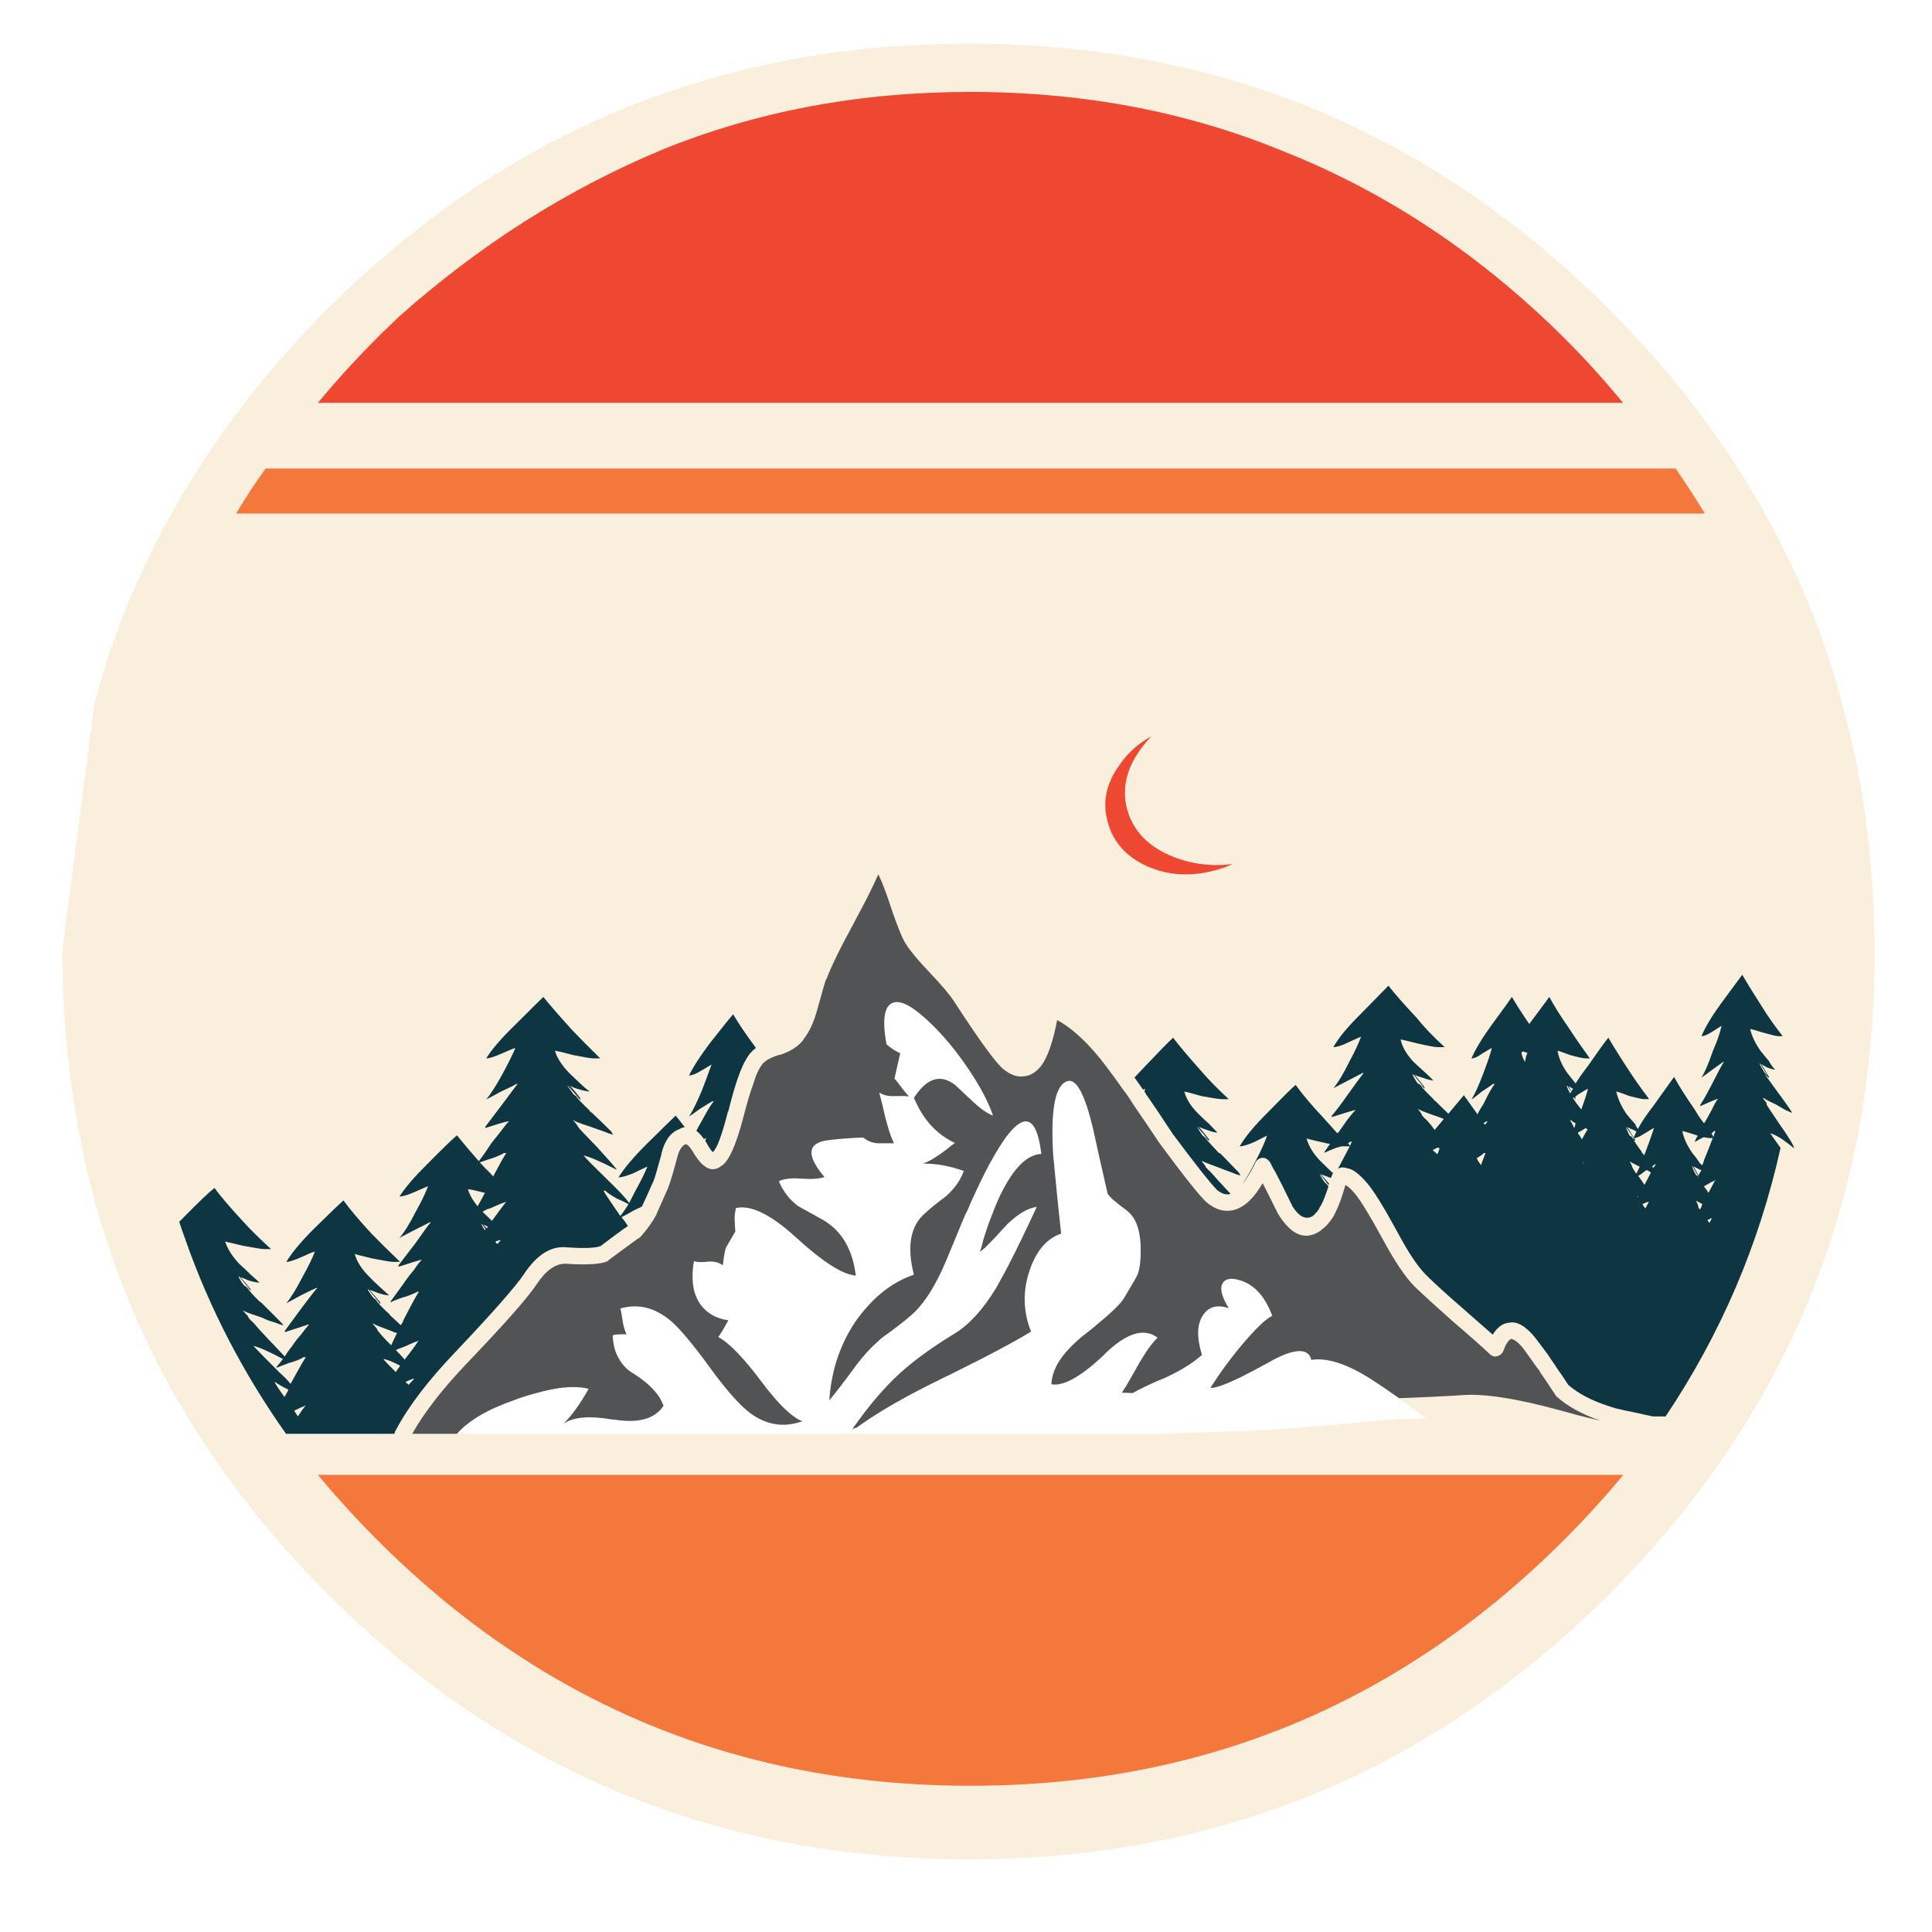 <?xml version="1.0" encoding="utf-8"?>
<!-- Generator: Adobe Illustrator 16.0.0, SVG Export Plug-In . SVG Version: 6.00 Build 0)  -->
<!DOCTYPE svg PUBLIC "-//W3C//DTD SVG 1.1//EN" "http://www.w3.org/Graphics/SVG/1.1/DTD/svg11.dtd">
<svg version="1.1" id="Layer_1" xmlns="http://www.w3.org/2000/svg" xmlns:xlink="http://www.w3.org/1999/xlink" x="0px" y="0px"
	 width="300px" height="300px" viewBox="0 0 300 300" enable-background="new 0 0 300 300" xml:space="preserve">
<g>
	<path fill-rule="evenodd" clip-rule="evenodd" fill="#F9EFDC" d="M285.65,107.663c0.283,0.977,0.535,1.968,0.756,2.976
		c1.133,4.251,2.063,8.597,2.787,13.038c0.912,5.732,1.496,11.637,1.748,17.714c0.094,2.174,0.141,4.394,0.141,6.661
		c0,38.861-13.73,72.021-41.189,99.482c-27.494,27.461-60.654,41.189-99.482,41.189c-38.861,0-72.038-13.729-99.53-41.189
		c-20.973-20.975-33.916-45.301-38.829-72.982c-1.543-8.502-2.331-17.336-2.362-26.5c0-0.221,0-0.425,0-0.614l4.96-38.073
		c1.039-4.031,2.283-7.983,3.731-11.857c6.834-18.17,17.667-34.688,32.499-49.552c3.339-3.338,6.771-6.472,10.298-9.4
		c10.581-8.88,21.965-15.903,34.152-21.067c5.983-2.52,12.171-4.598,18.564-6.236c8.534-2.236,17.415-3.622,26.642-4.157
		c3.243-0.22,6.519-0.331,9.824-0.331c14.457,0,28.123,1.905,41.003,5.715c4.785,1.386,9.463,3.055,14.029,5.008
		c3.211,1.385,6.377,2.897,9.494,4.535c0.221,0.063,0.426,0.157,0.613,0.283c12.252,6.519,23.684,15.069,34.295,25.65v0.047
		c7.338,7.306,13.699,15.037,19.084,23.193c5.479,8.345,9.967,17.116,13.463,26.311c0.914,2.519,1.764,5.07,2.551,7.653
		C285.146,105.978,285.398,106.813,285.65,107.663z M138.79,155.656c-1.48,0.41-1.858,2.582-1.134,6.518
		c0.693,0.6,1.401,1.057,2.125,1.371l-0.897,3.968c0.252,0.221,0.645,0.708,1.181,1.464c0.566,0.725,0.929,1.15,1.086,1.276
		c-0.378-0.063-1.165-0.079-2.362-0.048c-0.914,0.032-1.669-0.157-2.267-0.566c0.22,0.787,0.551,2.141,0.992,4.063
		c0.189,0.692,0.362,1.307,0.52,1.842c0.22,0.693,0.441,1.26,0.661,1.701c0.032,0.094,0.063,0.188,0.095,0.283
		c-0.284,0-0.551,0-0.803,0c-0.629,0-1.118,0-1.464,0c-0.063,0-0.126,0-0.189,0c-0.819-0.032-1.59-0.331-2.315-0.897
		c-2.424,0.095-4.361,0.252-5.81,0.472c-0.157,0.032-0.299,0.063-0.425,0.095c-2.456,0.63-2.378,2.488,0.236,5.575
		c-0.819,0.283-2.063,0.361-3.732,0.235c-1.543-0.095-2.661,0.048-3.354,0.425c0.692,1.605,1.7,2.897,3.023,3.873
		c0.22,0.127,1.417,0.787,3.59,1.984c3.054,1.668,4.834,4.598,5.337,8.785c-2.047-0.156-5.149-2.141-9.306-5.951
		c-3.905-3.559-7.007-5.07-9.306-4.535c-0.188,0.883-0.251,1.529-0.188,1.938c0,0.314,0.031,0.881,0.094,1.699
		c-0.126,0.221-0.583,1.01-1.37,2.363c-0.189,0.252-0.378,1.213-0.567,2.881c-0.599-0.439-1.354-0.629-2.268-0.566
		c-1.07,0.127-1.811,0.096-2.22-0.094c-0.503,2.928-0.142,5.211,1.086,6.85c0.976,1.289,2.394,2.078,4.251,2.361
		c-0.63,1.166-1.149,2.031-1.559,2.598c1.7,0.914,3.952,3.244,6.755,6.99c2.015,2.678,3.716,4.488,5.102,5.434
		c0.441,0.314,0.851,0.535,1.228,0.66c-0.189,0.064-0.362,0.111-0.52,0.143c-2.677,0.818-5.212,0.346-7.605-1.418
		c-1.606-1.195-3.685-3.541-6.236-7.037c-2.676-3.686-4.724-6.125-6.141-7.322c-2.457-2.047-5.055-2.676-7.794-1.889
		c0.094,0.283,0.22,0.959,0.377,2.031c0.095,0.629,0.284,1.291,0.567,1.982c-0.944-0.031-1.653,0.016-2.125,0.143v0.094
		c0.031,0.852,0.173,1.654,0.425,2.41c0.252,0.66,0.583,1.275,0.992,1.842c0.189,0.252,0.394,0.488,0.614,0.709
		c0.346,0.346,0.771,0.66,1.275,0.943c2.457,1.576,3.984,3.229,4.582,4.961c-1.354,2.047-3.92,2.756-7.7,2.125
		c-0.094,0-0.189,0-0.284,0c-3.4-0.598-5.873-0.408-7.416,0.566c-0.111,0.057-0.198,0.111-0.26,0.166
		c0.059-0.055,0.13-0.109,0.212-0.166c1.229-1.195,2.503-2.975,3.827-5.336c-1.26-0.314-2.818-0.348-4.677-0.096
		c-1.008,0.158-2.094,0.395-3.26,0.709c-0.125,0.031-0.236,0.063-0.33,0.094c-1.008,0.252-2.094,0.6-3.26,1.039
		c-4.157,1.449-7.132,3.197-8.928,5.244h108.788c0.127,0,0.252,0,0.377,0c1.766-0.063,3.67-0.125,5.717-0.189
		c6.645-0.188,11.951-0.439,15.918-0.756c0.662-0.063,1.275-0.125,1.844-0.188c0.725-0.031,1.59-0.096,2.598-0.189
		c0.504-0.031,1.055-0.078,1.654-0.143c1.352-0.125,2.896-0.283,4.627-0.473c3.496-0.314,6.504-0.457,9.023-0.424
		c-1.605-1.197-3.023-2.252-4.25-3.166c-1.828-1.291-3.34-2.314-4.537-3.07c-3.652-2.299-6.691-3.26-9.115-2.881
		c-0.033-0.127-0.064-0.252-0.096-0.379c-0.598-1.322-2.281-1.322-5.053,0c-0.473,0.221-0.977,0.488-1.512,0.805
		c-1.607,0.881-3.008,1.621-4.205,2.219c-2.457,1.197-4.047,1.764-4.77,1.701c0.156-0.283,0.33-0.551,0.518-0.803
		c0.756-1.197,1.686-2.504,2.789-3.922c0.408-0.535,0.85-1.086,1.32-1.652c2.236-2.676,3.889-4.283,4.961-4.818
		c-1.26-3.402-3.229-5.307-5.904-5.715c-1.008-0.127-1.654,0.188-1.938,0.943c-0.252,0.818,0.111,2.016,1.088,3.59
		c-1.766-0.598-3.088-0.25-3.969,1.039c-0.977,1.387-1.039,3.465-0.189,6.236c-0.156,0.125-0.314,0.252-0.473,0.377
		c-1.195,1.01-2.85,2.016-4.959,3.023c-0.379,0.189-0.789,0.363-1.229,0.52c-1.605,0.693-2.977,1.355-4.109,1.984
		c-0.031,0.031-0.063,0.047-0.096,0.047c-0.031,0-0.047-0.016-0.047-0.047c-0.504-0.031-1.008-0.047-1.512-0.047
		c0.189-0.346,0.426-0.725,0.709-1.133c0.221-0.41,0.473-0.852,0.756-1.324c0.189-0.314,0.377-0.645,0.566-0.99
		c0.41-0.756,0.803-1.434,1.182-2.033c0.85-1.385,1.621-2.408,2.314-3.07c-2.078-1.574-4.787-0.756-8.125,2.457
		c-0.188,0.221-0.393,0.426-0.613,0.613c-3.402,3.119-5.984,4.504-7.748,4.158c0.063-1.387,0.598-2.771,1.607-4.158
		c0.787-1.07,1.842-2.156,3.164-3.26c0.631-0.471,1.213-0.928,1.748-1.369c2.709-2.236,4.283-3.746,4.725-4.535
		c1.322-2.172,2.045-3.432,2.172-3.779c0.377-1.037,0.52-2.613,0.426-4.723c-0.127-2.393-0.805-4.078-2.031-5.055
		c-0.031-0.063-0.08-0.109-0.143-0.143c-0.66-0.471-1.213-0.896-1.654-1.273c-0.188-0.158-0.361-0.3-0.52-0.426
		c-0.377-0.377-0.629-0.662-0.754-0.85c-0.914-3.969-1.67-7.338-2.268-10.109c-1.229-5.164-2.504-7.637-3.826-7.417
		c-1.953,0.378-2.756,3.983-2.41,10.817c0,0.316,0.094,1.371,0.283,3.166c0.189,2.141,0.52,5.385,0.992,9.73
		c-2.236,0.756-3.873,2.676-4.912,5.762c-1.07,3.182-0.992,6.33,0.236,9.449c-1.449,0.912-3.873,2.252-7.275,4.014
		c-1.543,0.789-3.291,1.67-5.243,2.646c-0.567,0.252-1.15,0.535-1.748,0.85c-4.976,2.426-9.006,4.725-12.093,6.896
		c-0.251,0.158-0.472,0.314-0.661,0.473c-0.409,0.283-0.787,0.568-1.134,0.852c0.158-0.221,0.299-0.426,0.425-0.615
		c0.158-0.252,0.331-0.488,0.52-0.709c2.236-3.148,4.503-5.777,6.802-7.889c2.173-1.984,4.959-4.014,8.361-6.094
		c2.363-1.385,4.599-3.826,6.708-7.32c0.094-0.189,0.205-0.395,0.33-0.615c0.063-0.125,0.143-0.268,0.236-0.424
		c0.127-0.221,0.268-0.473,0.426-0.758c0.252-0.473,0.535-1.006,0.85-1.605c1.197-2.299,2.662-5.322,4.393-9.068
		c-1.385,0.188-2.912,1.086-4.582,2.691c-0.219,0.252-0.455,0.504-0.707,0.756c-0.662,0.756-1.262,1.402-1.797,1.938
		c-0.377,0.377-0.707,0.709-0.99,0.992c-0.283,0.219-0.535,0.424-0.756,0.613c0.094-0.283,0.189-0.566,0.283-0.85
		c0.125-0.598,0.283-1.182,0.473-1.748c0.283-0.883,0.566-1.701,0.85-2.457c0.127-0.346,0.252-0.66,0.377-0.945
		c0.504-1.385,1.072-2.66,1.701-3.825c1.859-3.496,3.811-5.29,5.857-5.386c-0.883-7.242-3.574-6.707-8.078,1.606
		c-0.723,1.354-1.51,2.961-2.361,4.819c-0.346,0.724-0.693,1.511-1.039,2.361c-0.063,0.125-0.143,0.268-0.236,0.424
		c-0.378,0.852-0.756,1.748-1.134,2.693c-1.606,3.938-2.551,6.156-2.834,6.66c-1.165,2.426-2.393,4.314-3.684,5.67
		c-0.756,0.818-2.299,2.078-4.629,3.777c-0.252,0.158-0.488,0.33-0.708,0.52c-0.252,0.189-0.504,0.41-0.756,0.662
		c-1.102,0.977-2.157,2.125-3.165,3.449c-1.669,2.297-3.102,4.172-4.299,5.619c0.315-4.785,1.779-9.021,4.393-12.705
		c0.756-1.008,1.543-1.922,2.362-2.74c0.032-0.063,0.079-0.109,0.142-0.143c1.858-1.826,3.937-3.133,6.236-3.92
		c-1.134-4.439-0.535-7.637,1.795-9.59c0.661-0.629,1.732-1.495,3.212-2.598c0.881-0.787,1.606-1.669,2.173-2.645
		c0.031-0.063,0.063-0.143,0.094-0.236l0.048-0.047c0.063-0.127,0.11-0.221,0.142-0.283c0.095-0.252,0.189-0.488,0.283-0.709
		c-2.204-0.788-4.314-1.166-6.33-1.135c0.724-0.251,1.559-0.708,2.503-1.369c0.378-0.252,0.851-0.598,1.417-1.039
		c0.284-0.252,0.63-0.521,1.039-0.804c-0.346-0.157-0.677-0.33-0.991-0.52c-2.205-1.29-3.905-3.243-5.102-5.857
		c-0.095-0.188-0.189-0.394-0.284-0.613c1.984-3.087,4.109-3.764,6.376-2.032c0.095,0.095,1.087,1.023,2.976,2.787
		c1.104,1.008,2.078,1.67,2.93,1.984c-0.662-1.984-1.857-4.283-3.591-6.896c-2.046-3.086-4.188-5.669-6.424-7.748
		C141.781,156.318,139.986,155.342,138.79,155.656z"/>
	<path fill-rule="evenodd" clip-rule="evenodd" fill="#0D3642" d="M270.535,151.357c0.785,1.354,1.857,3.086,3.211,5.197
		c0.756,1.228,1.781,2.676,3.07,4.345h-0.707c-0.252,0-1.041-0.188-2.363-0.566c-1.133-0.347-1.795-0.536-1.984-0.567
		c0.254,1.103,0.789,2.236,1.607,3.402c0.346,0.44,0.787,0.976,1.322,1.604c0.189,0.409,0.504,0.851,0.945,1.323
		c-0.314-0.031-0.725-0.143-1.229-0.33c-0.348-0.189-0.646-0.363-0.898-0.521c0.725,1.197,1.117,1.858,1.182,1.984v0.095h-0.096
		c-0.063-0.063-0.25-0.236-0.566-0.52c0.441,0.598,0.977,1.338,1.607,2.219c0.063,0.096,0.141,0.205,0.236,0.332
		c0.818,1.102,1.432,1.952,1.842,2.551c0.094,0.156,0.188,0.299,0.283,0.424c0.158,0.221,0.252,0.379,0.283,0.473
		c-0.189-0.063-0.41-0.156-0.662-0.283c-0.156-0.063-0.299-0.125-0.424-0.189c-0.379-0.219-0.867-0.504-1.465-0.85
		c-1.166-0.535-1.748-0.85-1.748-0.944h-0.236c0.379,0.472,0.566,0.724,0.566,0.755v0.189c0.127,0.252,0.301,0.535,0.52,0.85
		c0.473,0.693,1.025,1.513,1.654,2.457c0.189,0.283,0.377,0.551,0.566,0.803c0.881,1.323,1.385,2.173,1.512,2.551v0.143
		c-0.662-0.536-1.26-0.992-1.795-1.37c-0.787-0.504-1.416-0.819-1.889-0.944c0.25,0.377,0.787,1.133,1.605,2.267
		c-3.338,15.022-9.291,28.925-17.855,41.71h-1.938c-0.787-0.156-1.512-0.314-2.172-0.471c-2.141-0.441-3.371-0.709-3.686-0.803
		c-0.377-0.127-0.723-0.236-1.039-0.332c-2.645-0.85-4.738-1.953-6.281-3.307c-0.283-0.441-0.551-0.85-0.805-1.229
		c-0.566-0.787-1.07-1.525-1.512-2.219l-0.047-0.049c-0.314-0.473-0.598-0.896-0.85-1.275c-0.725-0.975-1.34-1.795-1.844-2.455
		c-1.51-1.889-2.896-2.693-4.156-2.41c-0.943,0.064-1.779,0.678-2.504,1.842c-1.133-0.975-2.66-2.314-4.58-4.014
		c-2.52-2.174-4.457-3.936-5.811-5.291c-1.291-1.291-2.787-3.543-4.488-6.756c-2.078-3.811-3.621-6.297-4.629-7.463
		c-1.229-1.447-2.268-2.221-3.119-2.314c-0.566-0.189-1.037-0.158-1.416,0.094c0.818-1.573,1.434-2.738,1.842-3.495h-0.945
		c-0.031,0-0.141,0-0.33,0c-0.188,0.063-0.408,0.126-0.66,0.188h-0.094c-1.008,0.41-1.639,0.678-1.891,0.805v-0.143
		c0.252-0.379,0.535-0.787,0.85-1.229c-0.314-0.031-0.629-0.094-0.945-0.188c-1.574-0.347-2.471-0.566-2.691-0.661
		c0.314,1.196,1.039,2.377,2.172,3.543c0.41,0.409,0.945,0.928,1.607,1.559c0.127,0.094,0.236,0.189,0.33,0.283
		c-0.127,0.221-0.236,0.473-0.33,0.756c-0.096-0.031-0.189-0.063-0.283-0.094c-0.473-0.189-0.898-0.348-1.275-0.473
		c0.566,0.661,0.99,1.149,1.275,1.464c-0.031,0.063-0.063,0.126-0.096,0.188c-0.283-0.346-0.74-0.928-1.369-1.748
		c0.094,0.316,0.361,0.772,0.803,1.371c0.094,0.063,0.189,0.142,0.283,0.235c0.063,0.126,0.156,0.236,0.283,0.331
		c-0.377,1.229-0.771,2.236-1.18,3.023c-0.127,0.125-0.205,0.268-0.236,0.424c-0.346,0.537-0.709,0.945-1.086,1.229
		c-1.041,0.568-2.064,0.064-3.07-1.512l-0.049-0.047v-0.047c-1.102-2.299-2-4.094-2.691-5.385l0.047,0.141
		c-0.063-0.156-0.143-0.299-0.236-0.424c-0.252-0.473-0.457-0.866-0.613-1.182c-0.189-0.251-0.426-0.44-0.709-0.566
		c-0.316-0.094-0.6-0.078-0.852,0.047c-0.314,0.127-0.535,0.331-0.66,0.614c-0.346,0.724-0.693,1.37-1.039,1.937
		c-0.346,0.567-0.693,1.056-1.041,1.465c0.631-0.85,1.324-2.047,2.08-3.59c0.85-1.607,1.449-2.93,1.795-3.969
		c-0.158,0.063-0.787,0.379-1.889,0.945c-1.072,0.472-1.859,0.708-2.363,0.708c0.818-1.417,2.221-3.118,4.205-5.101
		c2.299-2.362,3.793-3.842,4.486-4.441c0.977,1.387,2.426,3.102,4.346,5.149c0.629,0.692,1.338,1.479,2.127,2.362
		c0.031-0.063,0.094-0.111,0.189-0.143c0.502-0.725,0.943-1.354,1.32-1.889c0.662-0.851,1.104-1.371,1.324-1.559h-0.143
		c-0.504,0.125-1.684,0.488-3.543,1.086v-0.236c0.504-0.535,1.387-1.701,2.646-3.496c1.195-1.669,1.951-2.691,2.268-3.07v-0.047
		h-0.143c-0.221,0.126-0.975,0.52-2.268,1.181c-1.291,0.661-2.047,1.056-2.268,1.181c0.725-0.85,1.543-2.203,2.457-4.063
		c0.881-1.637,1.496-2.943,1.842-3.92c-0.156,0.031-0.834,0.33-2.031,0.896c-0.977,0.473-1.732,0.709-2.268,0.709
		c0.82-1.448,2.221-3.148,4.205-5.102c2.299-2.361,3.746-3.842,4.346-4.439c1.039,1.322,2.535,3.023,4.488,5.101
		c1.008,1.292,2.424,2.771,4.25,4.44h-1.133c-0.379,0-1.402-0.189-3.07-0.566c-1.607-0.41-2.488-0.614-2.646-0.614
		c0.252,1.134,0.914,2.283,1.984,3.448c0.441,0.41,1.023,0.945,1.748,1.606c0.441,0.378,0.896,0.818,1.369,1.322
		c-0.473-0.063-1.008-0.204-1.605-0.425c-0.566-0.157-1.008-0.314-1.322-0.473c1.008,1.197,1.527,1.857,1.559,1.984v0.141h-0.047
		v-0.047c-0.096-0.063-0.314-0.236-0.662-0.52c0.473,0.6,1.166,1.34,2.078,2.221c0.033,0.095,0.143,0.204,0.332,0.33
		c0.787,0.756,1.447,1.402,1.982,1.938c1.197-1.449,2.002-2.409,2.41-2.881c0.598,0.817,1.307,1.811,2.125,2.975
		c0.189-0.439,0.488-0.961,0.898-1.559c0.818-1.7,1.385-2.709,1.699-3.023c0-0.031,0-0.078,0-0.142h-0.189
		c-0.188,0.157-0.77,0.552-1.746,1.181c-0.82,0.693-1.355,1.103-1.607,1.229c0.537-0.85,1.15-2.205,1.844-4.063
		c0.629-1.637,1.07-2.943,1.322-3.92c-0.127,0.031-0.646,0.33-1.559,0.897c-0.629,0.472-1.166,0.708-1.607,0.708
		c0.631-1.447,1.654-3.149,3.07-5.102c1.732-2.361,2.805-3.842,3.213-4.44c0.631,1.103,1.527,2.504,2.693,4.204
		c1.637-2.204,2.676-3.605,3.117-4.204c0.693,1.323,1.764,3.023,3.213,5.103c0.818,1.259,1.842,2.738,3.07,4.439h-0.662
		c-0.346,0-1.148-0.173-2.408-0.52c-1.166-0.44-1.811-0.66-1.938-0.66c0.189,1.133,0.693,2.281,1.512,3.447
		c0.314,0.41,0.74,0.944,1.275,1.605v0.048c0.504-0.818,1.133-1.716,1.891-2.692c1.637-2.361,2.707-3.842,3.211-4.44
		c0.787,1.354,1.873,3.086,3.26,5.196c0.818,1.26,1.842,2.709,3.07,4.346h-0.803c-0.254,0-0.992-0.157-2.221-0.473
		c-1.166-0.44-1.857-0.676-2.078-0.709c0.252,1.135,0.771,2.283,1.559,3.449c0.348,0.441,0.803,0.976,1.369,1.605
		c0.096,0.252,0.236,0.504,0.426,0.756c0.598-1.102,1.4-2.299,2.41-3.59c1.668-2.33,2.738-3.826,3.211-4.487
		c0.756,1.386,1.842,3.102,3.26,5.149c0.346,0.629,0.818,1.322,1.416,2.077v-0.047c0.064-0.126,0.127-0.221,0.189-0.283
		c0.41-0.724,0.74-1.323,0.992-1.796c0.41-0.881,0.725-1.432,0.945-1.652h-0.189c-0.346,0.126-1.195,0.488-2.551,1.086v-0.189
		c0.377-0.534,1.023-1.684,1.938-3.447c0.85-1.701,1.416-2.756,1.699-3.165h0.047v-0.048h-0.141
		c-0.221,0.158-0.771,0.551-1.652,1.182c-0.914,0.693-1.48,1.103-1.701,1.229c0.535-0.851,1.117-2.205,1.748-4.063
		c0.725-1.67,1.18-2.992,1.369-3.969c-0.094,0.064-0.566,0.363-1.416,0.898c-0.727,0.472-1.293,0.708-1.701,0.708
		c0.598-1.417,1.605-3.102,3.023-5.054C268.959,153.483,270.063,151.987,270.535,151.357z M273.227,165.15
		c0.096,0.283,0.348,0.74,0.756,1.371c0.221,0.252,0.395,0.425,0.52,0.52c-0.189-0.252-0.582-0.883-1.18-1.891H273.227z
		 M263.355,176.252c-1.26-0.41-1.969-0.615-2.127-0.615c0.221,1.104,0.74,2.236,1.559,3.402c0.379,0.441,0.787,0.992,1.229,1.652
		c0.125,0.063,0.221,0.158,0.283,0.284c0.158-0.315,0.268-0.614,0.33-0.897c0.568-1.387,1.01-2.504,1.324-3.354h-0.473
		c-0.127,0-0.441-0.048-0.945-0.143c-0.693,0.347-1.133,0.599-1.322,0.756v-0.142c0.094-0.314,0.236-0.598,0.426-0.851
		C263.48,176.314,263.387,176.283,263.355,176.252z M265.764,176.016c0.094,0.126,0.189,0.299,0.283,0.52
		c0.127-0.377,0.236-0.678,0.33-0.898h-0.234C266.016,175.764,265.889,175.891,265.764,176.016z M253.67,175.449
		c-0.408-0.127-0.74-0.285-0.99-0.473c0.473,0.787,0.803,1.338,0.99,1.653c0.158-0.284,0.301-0.599,0.426-0.944
		C254.002,175.654,253.859,175.574,253.67,175.449z M253.457,176.652c0.059,0.079,0.129,0.148,0.213,0.214c0-0.063,0-0.11,0-0.142
		c-0.188-0.283-0.582-0.867-1.18-1.748c0.031,0.252,0.221,0.709,0.566,1.369c0.158,0.063,0.268,0.127,0.33,0.189
		C253.408,176.574,253.432,176.614,253.457,176.652z M253.906,177.102h-0.141c-0.055-0.055-0.158-0.204-0.309-0.449
		c0.342,0.607,0.822,1.324,1.441,2.15c0,0.125,0.08,0.236,0.236,0.33c0.031,0.064,0.08,0.158,0.143,0.283
		c0.063-0.125,0.109-0.219,0.141-0.283c0.631-1.669,1.104-2.991,1.418-3.969c-0.189,0.064-0.709,0.363-1.559,0.898
		c-0.662,0.441-1.182,0.662-1.559,0.662c0.125,0.126,0.188,0.22,0.188,0.283V177.102z M257.119,180.786h-0.094
		c-0.127,0.063-0.283,0.173-0.473,0.331c0.031,0.063,0.094,0.142,0.189,0.236c0.188-0.252,0.299-0.41,0.33-0.473h0.047V180.786z
		 M253.057,180.314c0.252,0.503,0.379,0.771,0.379,0.803v0.094c0.156,0.283,0.33,0.566,0.518,0.852
		c0.064,0.063,0.111,0.125,0.143,0.188c0.158-0.314,0.33-0.676,0.52-1.086C253.639,180.691,253.119,180.408,253.057,180.314z
		 M255.277,181.967c-0.348,0.283-0.646,0.488-0.898,0.615c0.346,0.473,0.678,0.944,0.992,1.416v-0.047
		c0.41-0.756,0.74-1.385,0.992-1.889c-0.189-0.127-0.408-0.252-0.662-0.379C255.576,181.777,255.434,181.873,255.277,181.967z
		 M254.285,185.936c0.031-0.063,0.063-0.109,0.094-0.143c-0.063-0.031-0.109-0.047-0.141-0.047
		C254.27,185.777,254.285,185.842,254.285,185.936z M255.844,186.645c-0.156,0.031-0.426,0.142-0.803,0.33
		c0.094,0.221,0.25,0.441,0.473,0.66c0.188-0.439,0.361-0.755,0.52-0.943C256,186.66,255.938,186.645,255.844,186.645z
		 M263.732,182.771v-0.049c-0.221-0.377-0.551-0.961-0.992-1.747c0.031,0.347,0.236,0.835,0.615,1.464
		C263.543,182.535,263.67,182.645,263.732,182.771z M263.732,182.865c-0.061-0.061-0.125-0.108-0.189-0.143
		c0.064,0.035,0.111,0.098,0.143,0.189L263.732,182.865z M263.873,181.59c-0.346-0.189-0.645-0.348-0.896-0.473
		c0.346,0.629,0.598,1.102,0.756,1.418c0.125-0.252,0.283-0.537,0.473-0.852C264.016,181.652,263.906,181.621,263.873,181.59z
		 M264.629,184.188v0.094c0.127,0.189,0.283,0.395,0.473,0.615c0,0.094,0.064,0.188,0.189,0.283v0.047
		c0.441-0.818,0.803-1.512,1.086-2.078l-0.234,0.236C265.984,183.416,265.48,183.684,264.629,184.188z M263.922,187.824
		c0.188-0.221,0.283-0.393,0.283-0.52c0.031-0.094,0.078-0.204,0.141-0.33c-0.66-0.347-0.99-0.535-0.99-0.566
		c0.219,0.504,0.33,0.771,0.33,0.803v0.094C263.717,187.463,263.795,187.635,263.922,187.824z M265.434,189.904
		c0.219-0.379,0.346-0.631,0.377-0.756h-0.047c-0.221,0.094-0.441,0.205-0.662,0.33
		C265.229,189.572,265.338,189.715,265.434,189.904z M117.296,162.6l0.047,0.096v0.047c-0.315,0.252-0.583,0.504-0.803,0.756
		c-0.409,0.472-0.834,1.181-1.275,2.125v0.047c-0.221,0.441-0.425,0.961-0.615,1.56v-0.047c-0.503,1.417-1.023,3.212-1.559,5.384
		h-0.047c-0.945,3.717-1.732,5.826-2.362,6.33c-0.125-0.063-0.425-0.488-0.897-1.275l0.047,0.048
		c-0.126-0.221-0.236-0.409-0.331-0.567c0.063-0.157,0.126-0.283,0.188-0.377h-0.094c-0.063,0.063-0.158,0.109-0.284,0.142
		c-0.378-0.536-0.771-0.96-1.181-1.276c0.221-0.441,0.488-0.929,0.803-1.464c0.913-1.7,1.527-2.708,1.842-3.023v-0.095h-0.189
		c-0.189,0.126-0.803,0.504-1.843,1.135c-1.007,0.725-1.59,1.133-1.747,1.228c0.535-0.819,1.196-2.157,1.983-4.015
		c0.63-1.639,1.134-2.992,1.512-4.063c-0.188,0.125-0.771,0.473-1.748,1.039c-0.724,0.441-1.307,0.661-1.747,0.661
		c0.692-1.417,1.795-3.117,3.307-5.103c1.826-2.33,3.007-3.794,3.542-4.393C114.604,158.82,115.753,160.521,117.296,162.6z
		 M236.24,163.451c0.063,0.44,0.252,0.928,0.566,1.463c0.063-0.566,0.189-1.038,0.379-1.416c-0.252-0.095-0.488-0.174-0.709-0.236
		C236.383,163.324,236.303,163.388,236.24,163.451z M79.884,159.246c2.362-2.361,3.858-3.842,4.488-4.44
		c1.071,1.323,2.551,3.023,4.44,5.103c1.197,1.259,2.661,2.738,4.393,4.439h-1.04c-0.377,0-1.433-0.173-3.165-0.52
		c-1.638-0.44-2.583-0.66-2.834-0.66c0.346,1.133,1.086,2.281,2.22,3.447c0.409,0.41,0.976,0.944,1.7,1.605
		c0.41,0.41,0.898,0.836,1.465,1.275c-0.441-0.031-1.023-0.156-1.748-0.377c-0.536-0.158-0.96-0.332-1.275-0.52
		c1.04,1.197,1.575,1.873,1.606,2.031v0.142h-0.048v-0.048c-0.094-0.063-0.33-0.235-0.708-0.52c0.504,0.599,1.229,1.338,2.173,2.221
		c0.031,0.158,0.142,0.268,0.331,0.33c1.417,1.354,2.425,2.33,3.023,2.93c0.126,0.252,0.236,0.424,0.331,0.52
		c-0.409-0.096-0.914-0.268-1.512-0.52c-0.599-0.221-1.307-0.473-2.126-0.757c-1.669-0.535-2.503-0.866-2.503-0.991h-0.094
		c0.441,0.535,0.661,0.818,0.661,0.85v0.047c0.189,0.283,0.425,0.566,0.708,0.852c0.693,0.724,1.496,1.559,2.409,2.502
		c1.669,1.828,2.661,2.961,2.976,3.402v0.047c-2.519-1.291-4.235-2.031-5.148-2.221c0.441,0.536,1.764,1.874,3.968,4.016
		c1.48,1.417,2.52,2.535,3.118,3.354c0.283-0.504,0.567-1.056,0.851-1.653c0.913-1.638,1.574-2.961,1.984-3.969
		c-0.221,0.063-0.929,0.395-2.125,0.992c-1.071,0.441-1.858,0.662-2.362,0.662c0.882-1.418,2.299-3.103,4.251-5.056
		c2.394-2.362,3.937-3.873,4.629-4.534c0.409,0.535,0.881,1.134,1.417,1.795c-0.283,0.031-0.583,0.141-0.897,0.33
		c-1.323,0.504-2.236,1.765-2.74,3.779l0.047-0.047c-0.662,2.424-1.071,3.826-1.229,4.204c-0.881,1.983-1.496,3.338-1.842,4.062
		c-0.347,0.158-0.772,0.363-1.275,0.615c-0.819,0.473-1.449,0.818-1.89,1.039c0.346,0.41,0.677,0.865,0.992,1.369
		c-0.188,0.127-0.441,0.299-0.755,0.52c-0.788,0.566-1.953,1.434-3.496,2.6c-0.85,0.314-2.598,0.377-5.243,0.188
		c-2.456-0.252-4.692,1.166-6.708,4.252c-1.386,2.016-4.913,6.014-10.582,11.998c-4.219,4.408-7.306,8.455-9.258,12.141
		c-0.126,0.189-0.189,0.377-0.189,0.566H44.41c-6.677-9.447-11.889-19.51-15.636-30.184c0-0.064,0.016-0.111,0.048-0.143
		c-0.032,0-0.063,0-0.095,0c-0.315-0.852-0.614-1.717-0.897-2.598c0.284-0.252,0.567-0.535,0.85-0.852
		c2.299-2.329,3.842-3.795,4.629-4.393c0.945,1.291,2.409,3.008,4.393,5.15c1.102,1.227,2.567,2.676,4.393,4.344h-1.04
		c-0.346,0-1.448-0.172-3.307-0.52c-1.574-0.377-2.503-0.598-2.787-0.66c0.378,1.164,1.118,2.33,2.22,3.496
		c0.473,0.408,1.04,0.943,1.701,1.605c0.472,0.408,0.944,0.834,1.417,1.275c-0.41,0-0.976-0.109-1.701-0.33
		c-0.473-0.221-0.897-0.395-1.275-0.521c1.039,1.166,1.575,1.813,1.606,1.938v0.189h-0.047v-0.096
		c-0.063-0.063-0.252-0.219-0.567-0.471c0.189,0.125,0.347,0.219,0.473,0.283c-0.315-0.314-0.866-0.961-1.653-1.938
		c-0.031,0-0.063,0-0.095,0c0.095,0.314,0.378,0.771,0.85,1.371c0.095,0.094,0.221,0.172,0.378,0.236
		c0.44,0.629,1.118,1.385,2.031,2.266c0.157,0.096,0.299,0.205,0.425,0.332c1.354,1.354,2.331,2.33,2.929,2.928
		c0.189,0.221,0.315,0.379,0.378,0.473c-0.347-0.094-0.803-0.252-1.37-0.473c-0.63-0.156-1.339-0.426-2.125-0.803
		c-1.669-0.535-2.551-0.867-2.646-0.992h-0.142c0.536,0.566,0.803,0.865,0.803,0.896v0.096c0.157,0.252,0.409,0.52,0.756,0.803
		c0.63,0.756,1.37,1.574,2.22,2.457c1.229,1.291,2.125,2.236,2.692,2.834c0.252-0.41,0.52-0.803,0.803-1.182
		c0.063-0.094,0.142-0.188,0.236-0.283c0.472-0.725,0.929-1.322,1.37-1.795c0.661-0.881,1.118-1.447,1.37-1.699H47.81
		c-0.503,0.188-1.7,0.582-3.59,1.18v-0.189c0.441-0.598,1.307-1.779,2.598-3.543c1.386-1.857,2.205-2.896,2.457-3.117h-0.189
		c-0.251,0.096-1.039,0.473-2.362,1.133c-1.259,0.693-2.015,1.104-2.267,1.23c0.693-0.82,1.527-2.174,2.503-4.064
		c0.914-1.637,1.559-2.959,1.937-3.967c-0.221,0.031-0.945,0.33-2.173,0.896c-1.07,0.473-1.826,0.709-2.267,0.709
		c0.85-1.418,2.267-3.117,4.251-5.102c2.393-2.361,3.936-3.842,4.629-4.439c0.976,1.354,2.425,3.07,4.346,5.148
		c1.228,1.26,2.708,2.723,4.44,4.393h-1.04c-0.377,0-1.448-0.172-3.212-0.52c-1.606-0.377-2.535-0.613-2.787-0.709
		c0.315,1.166,1.055,2.33,2.22,3.496c0.441,0.473,0.992,1.008,1.653,1.607c0.441,0.408,0.929,0.85,1.464,1.32
		c-0.409,0-0.992-0.125-1.748-0.377c-0.473-0.189-0.897-0.346-1.275-0.473c1.007,1.197,1.559,1.844,1.653,1.938v0.189h-0.142v-0.047
		c0-0.096-0.205-0.285-0.614-0.568c0.504,0.662,1.212,1.402,2.126,2.221c0.063,0.125,0.189,0.268,0.377,0.424
		c0.567,0.506,1.04,0.945,1.417,1.324c0.22-0.252,0.362-0.504,0.425-0.756c1.102-2.174,1.905-3.654,2.409-4.441h-0.236
		c-0.409,0.252-1.102,0.535-2.078,0.852h-0.094c-1.071,0.377-1.732,0.645-1.984,0.803v-0.143c0.725-1.008,1.386-1.92,1.984-2.738
		c0.094-0.127,0.157-0.221,0.189-0.283c0.535-0.758,1.023-1.387,1.464-1.891c0.567-0.85,0.976-1.369,1.228-1.559H65.43
		c-0.536,0.127-1.717,0.488-3.543,1.086v-0.236c0.44-0.566,1.323-1.717,2.645-3.447c1.292-1.859,2.079-2.93,2.362-3.213h-0.189
		c-0.22,0.127-1.023,0.535-2.409,1.229c-1.26,0.66-2.016,1.055-2.268,1.182c0.724-0.82,1.559-2.158,2.503-4.016
		c0.914-1.638,1.559-2.977,1.937-4.016c-0.157,0.063-0.881,0.378-2.172,0.945c-1.008,0.441-1.764,0.66-2.268,0.66
		c0.914-1.417,2.362-3.102,4.346-5.054c2.33-2.362,3.857-3.842,4.582-4.44c0.851,1.07,1.984,2.408,3.401,4.016
		c0.662-0.882,1.244-1.717,1.748-2.504c0.095-0.126,0.157-0.221,0.189-0.283c0.567-0.725,1.055-1.338,1.464-1.842
		c0.63-0.852,1.055-1.371,1.275-1.56h-0.142c-0.536,0.095-1.716,0.44-3.542,1.038v-0.188c0.44-0.567,1.322-1.732,2.645-3.496
		c1.354-1.826,2.141-2.881,2.362-3.165h-0.189c-0.189,0.157-0.977,0.552-2.362,1.181c-1.259,0.693-2.031,1.103-2.314,1.229
		c0.724-0.85,1.59-2.205,2.598-4.063c0.882-1.637,1.528-2.943,1.937-3.92c-0.221,0.031-0.96,0.33-2.221,0.897
		c-1.039,0.472-1.811,0.708-2.314,0.708C76.405,162.9,77.869,161.198,79.884,159.246z M88.198,168.6l-0.094-0.048
		c0.188,0.315,0.52,0.788,0.992,1.417c0.315,0.189,0.583,0.379,0.803,0.567C89.584,170.189,89.017,169.545,88.198,168.6z
		 M93.725,184.896c0.063,0.188,0.583,0.992,1.559,2.408c0.315,0.441,0.662,0.945,1.04,1.512c0.409-0.504,0.834-1.117,1.275-1.842
		c-0.725-0.378-1.323-0.661-1.795-0.85c-0.945-0.535-1.543-0.945-1.795-1.229H93.725z M76.2,179.937h-0.095
		c-0.693,0.252-1.228,0.44-1.606,0.566c0.284,0.314,0.567,0.614,0.851,0.897c0.44,0.41,0.85,0.834,1.228,1.275
		c0.913-1.732,1.59-2.943,2.031-3.637h-0.331C77.869,179.291,77.176,179.59,76.2,179.937z M75.302,185.227
		c-1.479-0.378-2.362-0.566-2.645-0.566c0.283,0.914,0.787,1.795,1.512,2.645C74.578,186.581,74.956,185.889,75.302,185.227z
		 M78.278,186.738c-0.283,0.063-1.007,0.362-2.173,0.896c-0.063,0.033-0.189,0.064-0.378,0.096
		c-0.284,0.156-0.551,0.299-0.803,0.424c0.377,0.379,0.866,0.852,1.464,1.418c0.914-1.26,1.653-2.252,2.22-2.976L78.278,186.738z
		 M77.759,192.596H77.57c-0.252,0.031-0.473,0.111-0.661,0.236c0.063,0.127,0.173,0.236,0.331,0.33
		C77.459,192.91,77.633,192.723,77.759,192.596z M75.728,190.471c-0.251-0.127-0.472-0.236-0.661-0.332
		c0.158,0.221,0.346,0.426,0.567,0.615C75.665,190.627,75.696,190.533,75.728,190.471z M74.735,189.998
		c0.063,0.252,0.252,0.598,0.567,1.039c0.032-0.127,0.063-0.189,0.095-0.189c-0.157-0.252-0.347-0.504-0.567-0.756
		C74.799,190.092,74.767,190.061,74.735,189.998z M62.643,209.176c-0.063,0-0.158,0.031-0.283,0.096
		c-0.378,0.125-0.677,0.252-0.898,0.377c0.063,0.031,0.126,0.094,0.189,0.189c0.473,0.471,0.866,0.896,1.181,1.275
		c0.976-1.229,1.716-2.236,2.22-3.023l-0.236,0.189C64.596,208.311,63.871,208.609,62.643,209.176z M57.069,200.154
		c0.157,0.346,0.473,0.818,0.945,1.416c0.347,0.221,0.63,0.41,0.85,0.568c-0.346-0.316-0.881-0.945-1.606-1.891
		C57.164,200.248,57.1,200.217,57.069,200.154z M45.023,211.586c-1.103,0.408-1.795,0.678-2.079,0.803v-0.143
		c0.378-0.439,0.708-0.85,0.992-1.229c-2.142-1.133-3.668-1.811-4.582-2.029c0.535,0.598,1.874,1.967,4.015,4.109
		c0.756,0.66,1.338,1.258,1.748,1.795c1.102-2.016,1.889-3.402,2.362-4.158h-0.331c-0.346,0.252-1.023,0.535-2.031,0.852H45.023z
		 M58.581,206.389v0.143c0.22,0.252,0.457,0.535,0.708,0.85c0.409,0.473,0.897,0.977,1.464,1.512
		c0.283-0.662,0.583-1.291,0.897-1.889c-0.346-0.096-0.725-0.236-1.134-0.426c-1.638-0.598-2.472-0.945-2.503-1.039h-0.142
		L58.581,206.389z M44.173,216.922c0.22-0.408,0.425-0.77,0.614-1.086l-0.094-0.094c-1.008-0.504-1.653-0.881-1.937-1.135h-0.095
		C42.693,214.797,43.197,215.568,44.173,216.922z M46.251,219.945c0.472-0.723,0.882-1.305,1.229-1.746l-0.331,0.188
		c-0.22,0.064-0.708,0.285-1.464,0.662C45.842,219.301,46.031,219.6,46.251,219.945z M63.446,215.033
		c0.473-0.473,0.756-0.787,0.851-0.945h-0.142c-0.473,0.158-0.867,0.332-1.181,0.52C63.131,214.734,63.288,214.877,63.446,215.033z
		 M62.029,212.246c0.031-0.063,0.063-0.125,0.095-0.188c-1.134-0.6-2-0.945-2.598-1.041c0.252,0.348,0.897,1.025,1.937,2.031
		C61.651,212.734,61.84,212.467,62.029,212.246z M244.27,169.072c-0.314-0.158-0.551-0.316-0.707-0.473
		c0.156,0.346,0.299,0.645,0.424,0.896C244.051,169.371,244.145,169.229,244.27,169.072z M243.799,169.78
		c0.031-0.063,0.094-0.142,0.188-0.235c-0.188-0.285-0.393-0.6-0.613-0.945h-0.094C243.342,168.852,243.516,169.244,243.799,169.78z
		 M244.27,170.536c0.283,0.472,0.709,1.055,1.275,1.747c0.473-1.291,0.82-2.361,1.041-3.211c-0.158,0.031-0.678,0.33-1.561,0.896
		c-0.221,0.158-0.361,0.284-0.424,0.379c0.031,0.157,0.047,0.251,0.047,0.283v0.094c-0.031-0.063-0.127-0.173-0.283-0.33
		C244.303,170.395,244.27,170.441,244.27,170.536z M243.799,173.938c0.314,0.535,0.471,0.818,0.471,0.85v0.047
		c0.064,0.095,0.127,0.205,0.189,0.33c0.094-0.251,0.158-0.503,0.189-0.755c-0.441-0.221-0.662-0.378-0.662-0.472H243.799z
		 M245.025,175.969c0.189,0.252,0.395,0.566,0.615,0.944c0.377-0.692,0.676-1.212,0.898-1.56c-0.158-0.063-0.268-0.125-0.332-0.189
		c-0.252,0.189-0.645,0.426-1.182,0.709V175.969z M245.924,180.456h-0.094c0,0.031,0,0.094,0,0.188
		C245.893,180.55,245.924,180.487,245.924,180.456z M230.619,174.646c0.189-0.283,0.314-0.457,0.377-0.52h-0.094
		c-0.094,0-0.283,0.095-0.566,0.283C230.461,174.473,230.557,174.551,230.619,174.646z M219.328,166.805
		c0.096,0.314,0.363,0.787,0.805,1.416c0.408,0.221,0.709,0.395,0.896,0.52c-0.283-0.314-0.803-0.944-1.559-1.889
		C219.408,166.852,219.359,166.836,219.328,166.805z M220.746,173.087c0.189,0.283,0.457,0.567,0.803,0.851
		c0.41,0.44,0.818,0.943,1.229,1.512c0.252-0.316,0.504-0.615,0.756-0.898c0.221-0.283,0.441-0.551,0.662-0.803
		c-0.473-0.188-0.992-0.378-1.561-0.566c-1.541-0.535-2.377-0.883-2.502-1.039c0.408,0.535,0.613,0.818,0.613,0.85V173.087z
		 M222.447,178.613c0.219,0.158,0.473,0.363,0.756,0.615c0.158-0.348,0.268-0.662,0.33-0.945c-0.063,0-0.158-0.031-0.283-0.096
		C223.061,178.252,222.793,178.393,222.447,178.613z M230.666,179.039h-0.236c-0.252,0.252-0.629,0.52-1.133,0.803
		c0.156,0.315,0.377,0.677,0.66,1.086C230.273,180.109,230.51,179.48,230.666,179.039z M209.314,177.527
		c0.125,0.125,0.236,0.252,0.33,0.377c0.096-0.252,0.189-0.456,0.285-0.613h-0.285C209.551,177.385,209.439,177.464,209.314,177.527
		z M186.594,170.205c-1.543-0.44-2.439-0.676-2.693-0.709c0.285,1.135,1.008,2.283,2.174,3.449c0.441,0.441,1.008,0.976,1.701,1.605
		c0.408,0.41,0.834,0.85,1.275,1.322c-0.379,0-0.93-0.141-1.654-0.424c-0.439-0.127-0.85-0.285-1.229-0.473
		c1.008,1.197,1.543,1.874,1.607,2.031v0.094h-0.096c-0.063-0.063-0.283-0.251-0.66-0.566c0.504,0.63,1.18,1.385,2.031,2.268
		c0.063,0.125,0.219,0.236,0.471,0.33c1.324,1.354,2.268,2.33,2.834,2.93c0.127,0.252,0.221,0.408,0.285,0.473
		c-0.348-0.064-0.803-0.221-1.369-0.473c-0.568-0.189-1.277-0.457-2.127-0.804c-1.48-0.535-2.283-0.851-2.41-0.944h-0.141
		c0.408,0.503,0.613,0.771,0.613,0.803v0.094c0.254,0.283,0.535,0.566,0.852,0.852c0.629,0.725,1.385,1.559,2.268,2.503
		c0.25,0.283,0.504,0.552,0.756,0.804c-0.158,0.063-0.314,0.094-0.473,0.094c-0.441,0-0.883-0.158-1.324-0.473
		c-0.061-0.046-0.139-0.093-0.234-0.142c-1.039-1.039-3.324-3.921-6.85-8.644c0-0.031-0.016-0.047-0.047-0.047
		c-1.48-2.269-2.82-4.268-4.016-6v0.047c-0.158-0.252-0.299-0.488-0.426-0.709c0.033-0.156,0.064-0.299,0.096-0.424
		c-0.063,0-0.174,0.047-0.332,0.141c-0.031-0.063-0.063-0.125-0.094-0.189l-0.047-0.047c-0.348-0.504-0.678-0.976-0.992-1.417
		c-0.064-0.094-0.127-0.173-0.189-0.235c0.535-0.566,1.086-1.15,1.654-1.748c2.234-2.361,3.684-3.842,4.346-4.44
		c1.037,1.354,2.504,3.086,4.393,5.196c1.07,1.26,2.486,2.709,4.252,4.346h-1.088C189.334,170.678,188.295,170.521,186.594,170.205z
		 M185.838,174.929c0.156,0.284,0.457,0.757,0.896,1.417c0.316,0.189,0.568,0.363,0.758,0.521c-0.223-0.347-0.758-0.976-1.607-1.89
		L185.838,174.929z"/>
	<path fill-rule="evenodd" clip-rule="evenodd" fill="#525355" d="M132.649,143.186c1.637-2.992,2.881-5.464,3.731-7.416
		c0.378,0.724,0.834,1.842,1.37,3.354c1.386,4.22,2.377,6.739,2.976,7.558c0.63,1.008,1.89,2.503,3.779,4.488
		c1.764,1.858,2.992,3.322,3.685,4.393c3.969,6.109,6.52,9.604,7.652,10.487c1.07,0.85,2.078,1.212,3.023,1.086
		c1.008-0.031,1.938-0.566,2.787-1.605c1.008-1.323,1.842-3.701,2.504-7.134c2.488,1.354,5.023,3.747,7.605,7.181
		c0.725,0.945,1.574,2.109,2.551,3.496c0.314,0.408,0.645,0.865,0.992,1.369c0.252,0.378,0.504,0.771,0.754,1.181
		c1.197,1.732,2.553,3.731,4.063,5.999c0.031,0,0.049,0.016,0.049,0.048c3.717,5.038,6.125,8.062,7.227,9.069
		c0.033,0,0.064,0.016,0.096,0.048c0.125,0.094,0.236,0.188,0.33,0.283h0.047c0.914,0.661,1.857,0.976,2.834,0.944h0.047
		c0.6-0.031,1.182-0.189,1.748-0.473c1.229-0.598,2.41-1.857,3.543-3.778h0.047c0.629,1.228,1.418,2.803,2.363,4.724
		c0.031,0.031,0.063,0.078,0.094,0.141c2.078,3.307,4.299,4.096,6.66,2.363v-0.049c0.66-0.439,1.291-1.148,1.891-2.125
		c0.031-0.063,0.063-0.125,0.094-0.189c0-0.031,0.016-0.063,0.047-0.094c0-0.031,0.016-0.063,0.047-0.094
		c0.568-1.104,1.104-2.551,1.605-4.347v-0.095c0.41,0.189,0.914,0.646,1.514,1.371c0.912,1.102,2.344,3.447,4.297,7.037
		c1.891,3.496,3.543,5.953,4.961,7.369c1.416,1.354,3.385,3.15,5.904,5.385c2.834,2.426,4.756,4.127,5.764,5.102
		c0.188,0.189,0.424,0.314,0.707,0.379c0.283,0,0.551-0.064,0.805-0.189c0.25-0.158,0.441-0.361,0.566-0.613
		c0.377-1.07,0.787-1.717,1.229-1.938c0.504,0.063,1.133,0.551,1.889,1.465c0.441,0.629,0.992,1.4,1.652,2.314
		c0.283,0.41,0.6,0.834,0.945,1.275c0,0.031,0,0.063,0,0.094c0.473,0.662,0.977,1.402,1.512,2.221
		c0.283,0.41,0.566,0.834,0.85,1.275c0.033,0.094,0.096,0.189,0.189,0.283c1.732,1.543,4.016,2.803,6.85,3.779
		c-1.229-0.283-2.518-0.598-3.873-0.945c-0.629-0.188-1.307-0.377-2.031-0.566c-6.961-1.922-12.156-2.74-15.588-2.457
		c-0.252,0-0.488,0.016-0.709,0.049c-2.645,0.156-5.668,0.299-9.068,0.424c-1.828-1.291-3.34-2.314-4.537-3.07
		c-3.652-2.299-6.691-3.26-9.115-2.881c-0.033-0.127-0.064-0.252-0.096-0.379c-0.598-1.322-2.281-1.322-5.053,0
		c-0.473,0.221-0.977,0.488-1.512,0.805c-1.607,0.881-3.008,1.621-4.205,2.219c-2.457,1.197-4.047,1.764-4.77,1.701
		c0.156-0.283,0.33-0.551,0.518-0.803c0.756-1.197,1.686-2.504,2.789-3.922c0.408-0.535,0.85-1.086,1.32-1.652
		c2.236-2.676,3.889-4.283,4.961-4.818c-1.26-3.402-3.229-5.307-5.904-5.715c-1.008-0.127-1.654,0.188-1.938,0.943
		c-0.252,0.818,0.111,2.016,1.088,3.59c-1.766-0.598-3.088-0.25-3.969,1.039c-0.977,1.387-1.039,3.465-0.189,6.236
		c-0.156,0.125-0.314,0.252-0.473,0.377c-1.195,1.01-2.85,2.016-4.959,3.023c-0.379,0.189-0.789,0.363-1.229,0.52
		c-1.605,0.693-2.977,1.355-4.109,1.984c-0.063,0-0.111,0-0.143,0c-0.504-0.031-1.008-0.047-1.512-0.047
		c0.189-0.346,0.426-0.725,0.709-1.133c0.221-0.41,0.473-0.852,0.756-1.324c0.189-0.314,0.377-0.645,0.566-0.99
		c0.41-0.756,0.803-1.434,1.182-2.033c0.85-1.385,1.621-2.408,2.314-3.07c-2.078-1.574-4.787-0.756-8.125,2.457
		c-0.188,0.221-0.393,0.426-0.613,0.613c-3.402,3.119-5.984,4.504-7.748,4.158c0.063-1.387,0.598-2.771,1.607-4.158
		c0.787-1.07,1.842-2.156,3.164-3.26c0.631-0.471,1.213-0.928,1.748-1.369c2.709-2.236,4.283-3.746,4.725-4.535
		c1.322-2.172,2.045-3.432,2.172-3.779c0.377-1.037,0.52-2.613,0.426-4.723c-0.127-2.393-0.805-4.078-2.031-5.055
		c-0.031-0.063-0.08-0.109-0.143-0.143c-0.66-0.471-1.213-0.896-1.654-1.273c-0.188-0.158-0.361-0.3-0.52-0.426
		c-0.377-0.377-0.629-0.662-0.754-0.85c-0.914-3.969-1.67-7.338-2.268-10.109c-1.229-5.164-2.504-7.637-3.826-7.417
		c-1.953,0.378-2.756,3.983-2.41,10.817c0,0.316,0.094,1.371,0.283,3.166c0.189,2.141,0.52,5.385,0.992,9.73
		c-2.236,0.756-3.873,2.676-4.912,5.762c-1.07,3.182-0.992,6.33,0.236,9.449c-1.449,0.912-3.873,2.252-7.275,4.014
		c-1.543,0.789-3.291,1.67-5.243,2.646c-0.567,0.252-1.15,0.535-1.748,0.85c-4.976,2.426-9.006,4.725-12.093,6.896
		c-0.251,0.158-0.472,0.314-0.661,0.473c-0.252,0.096-0.488,0.174-0.708,0.236c0.158-0.252,0.331-0.488,0.52-0.709
		c2.236-3.148,4.503-5.777,6.802-7.889c2.173-1.984,4.959-4.014,8.361-6.094c2.363-1.385,4.599-3.826,6.708-7.32
		c0.094-0.189,0.205-0.395,0.33-0.615c0.063-0.125,0.143-0.268,0.236-0.424c0.127-0.221,0.268-0.473,0.426-0.758
		c0.252-0.473,0.535-1.006,0.85-1.605c1.197-2.299,2.662-5.322,4.393-9.068c-1.385,0.188-2.912,1.086-4.582,2.691
		c-0.219,0.252-0.455,0.504-0.707,0.756c-0.662,0.756-1.262,1.402-1.797,1.938c-0.377,0.377-0.707,0.709-0.99,0.992
		c-0.283,0.219-0.535,0.424-0.756,0.613c0.094-0.283,0.189-0.566,0.283-0.85c0.125-0.598,0.283-1.182,0.473-1.748
		c0.283-0.883,0.566-1.701,0.85-2.457c0.127-0.346,0.252-0.66,0.377-0.945c0.504-1.385,1.072-2.66,1.701-3.825
		c1.859-3.496,3.811-5.29,5.857-5.386c-0.883-7.242-3.574-6.707-8.078,1.606c-0.723,1.354-1.51,2.961-2.361,4.819
		c-0.346,0.724-0.693,1.511-1.039,2.361c-0.063,0.125-0.143,0.268-0.236,0.424c-0.378,0.852-0.756,1.748-1.134,2.693
		c-1.606,3.938-2.551,6.156-2.834,6.66c-1.165,2.426-2.393,4.314-3.684,5.67c-0.756,0.818-2.299,2.078-4.629,3.777
		c-0.252,0.158-0.488,0.33-0.708,0.52c-0.252,0.189-0.504,0.41-0.756,0.662c-1.102,0.977-2.157,2.125-3.165,3.449
		c-1.669,2.297-3.102,4.172-4.299,5.619c0.315-4.785,1.779-9.021,4.393-12.705c0.756-1.008,1.543-1.922,2.362-2.74
		c0.032-0.063,0.079-0.109,0.142-0.143c1.858-1.826,3.937-3.133,6.236-3.92c-1.134-4.439-0.535-7.637,1.795-9.59
		c0.661-0.629,1.732-1.495,3.212-2.598c0.881-0.787,1.606-1.669,2.173-2.645c0.031-0.063,0.063-0.143,0.094-0.236l0.048-0.047
		c0.063-0.127,0.11-0.221,0.142-0.283c0.095-0.252,0.189-0.488,0.283-0.709c-2.204-0.788-4.314-1.166-6.33-1.135
		c0.724-0.251,1.559-0.708,2.503-1.369c0.378-0.252,0.851-0.598,1.417-1.039c0.284-0.252,0.63-0.521,1.039-0.804
		c-0.346-0.157-0.677-0.33-0.991-0.52c-2.205-1.29-3.905-3.243-5.102-5.857c-0.095-0.188-0.189-0.394-0.284-0.613
		c1.984-3.087,4.109-3.764,6.376-2.032c0.095,0.095,1.087,1.023,2.976,2.787c1.104,1.008,2.078,1.67,2.93,1.984
		c-0.662-1.984-1.857-4.283-3.591-6.896c-2.046-3.086-4.188-5.669-6.424-7.748c-2.393-2.266-4.188-3.242-5.385-2.928
		c-1.48,0.41-1.858,2.582-1.134,6.518c0.693,0.6,1.401,1.057,2.125,1.371l-0.897,3.968c0.252,0.221,0.645,0.708,1.181,1.464
		c0.566,0.725,0.929,1.15,1.086,1.276c-0.378-0.063-1.165-0.079-2.362-0.048c-0.914,0.032-1.669-0.157-2.267-0.566
		c0.22,0.787,0.551,2.141,0.992,4.063c0.189,0.692,0.362,1.307,0.52,1.842c0.22,0.693,0.441,1.26,0.661,1.701
		c0.032,0.094,0.063,0.188,0.095,0.283c-0.284,0-0.551,0-0.803,0c-0.629,0-1.118,0-1.464,0c-0.063,0-0.126,0-0.189,0
		c-0.819-0.032-1.59-0.331-2.315-0.897c-2.424,0.095-4.361,0.252-5.81,0.472c-0.157,0.032-0.299,0.063-0.425,0.095
		c-2.456,0.63-2.378,2.488,0.236,5.575c-0.819,0.283-2.063,0.361-3.732,0.235c-1.543-0.095-2.661,0.048-3.354,0.425
		c0.692,1.605,1.7,2.897,3.023,3.873c0.22,0.127,1.417,0.787,3.59,1.984c3.054,1.668,4.834,4.598,5.337,8.785
		c-2.047-0.156-5.149-2.141-9.306-5.951c-3.905-3.559-7.007-5.07-9.306-4.535c-0.188,0.883-0.251,1.529-0.188,1.938
		c0,0.314,0.031,0.881,0.094,1.699c-0.126,0.221-0.583,1.01-1.37,2.363c-0.189,0.252-0.378,1.213-0.567,2.881
		c-0.599-0.439-1.354-0.629-2.268-0.566c-1.07,0.127-1.811,0.096-2.22-0.094c-0.503,2.928-0.142,5.211,1.086,6.85
		c0.976,1.289,2.394,2.078,4.251,2.361c-0.63,1.166-1.149,2.031-1.559,2.598c1.7,0.914,3.952,3.244,6.755,6.99
		c2.015,2.678,3.716,4.488,5.102,5.434c0.441,0.314,0.851,0.535,1.228,0.66c-0.189,0.064-0.362,0.111-0.52,0.143
		c-2.677,0.818-5.212,0.346-7.605-1.418c-1.606-1.195-3.685-3.541-6.236-7.037c-2.676-3.686-4.724-6.125-6.141-7.322
		c-2.457-2.047-5.055-2.676-7.794-1.889c0.094,0.283,0.22,0.959,0.377,2.031c0.095,0.629,0.284,1.291,0.567,1.982
		c-0.944-0.031-1.653,0.016-2.125,0.143v0.094c0.031,0.852,0.173,1.654,0.425,2.41c0.252,0.66,0.583,1.275,0.992,1.842
		c0.189,0.252,0.394,0.488,0.614,0.709c0.346,0.346,0.771,0.66,1.275,0.943c2.457,1.576,3.984,3.229,4.582,4.961
		c-1.354,2.047-3.92,2.756-7.7,2.125c-0.094,0-0.189,0-0.284,0c-3.4-0.598-5.873-0.408-7.416,0.566
		c-0.111,0.057-0.198,0.111-0.26,0.166c0.059-0.055,0.13-0.109,0.212-0.166c1.229-1.195,2.503-2.975,3.827-5.336
		c-1.26-0.314-2.818-0.348-4.677-0.096c-1.008,0.158-2.094,0.395-3.26,0.709c-0.125,0.031-0.236,0.063-0.33,0.094
		c-1.008,0.252-2.094,0.6-3.26,1.039c-4.157,1.449-7.132,3.197-8.928,5.244h-6.943c1.857-3.307,4.692-6.959,8.502-10.959
		c5.857-6.109,9.479-10.219,10.865-12.328c1.417-2.111,2.897-3.15,4.44-3.119c3.37,0.221,5.558,0.08,6.566-0.424
		c0.063-0.063,0.126-0.127,0.189-0.189c1.638-1.197,2.834-2.078,3.59-2.645c0.378-0.283,0.661-0.488,0.85-0.615l0.047-0.047
		l0.095-0.047v0.047c0.126-0.094,0.252-0.205,0.378-0.33c1.039-1.197,1.842-2.33,2.409-3.402v-0.047
		c0.315-0.693,0.929-2.078,1.842-4.157v-0.047c0.22-0.473,0.677-1.999,1.37-4.581c0.252-1.072,0.677-1.765,1.276-2.079
		c0.314,0,0.724,0.425,1.228,1.274c1.448,2.457,2.865,3.182,4.251,2.174h-0.047c1.197-0.504,2.409-3.134,3.637-7.889
		c0.535-2.11,1.055-3.826,1.559-5.149v-0.047c0.157-0.504,0.314-0.944,0.472-1.322c0.314-0.692,0.614-1.196,0.897-1.513v-0.047
		c0.126-0.125,0.268-0.236,0.425-0.33v-0.048c0.536-0.378,1.26-0.708,2.172-0.991v0.047c1.764-0.566,3.023-1.385,3.779-2.456v-0.048
		c0.882-1.102,1.59-2.645,2.125-4.629c0.693-2.52,1.134-4.047,1.323-4.582h0.047c0.819-2.141,2.267-5.102,4.346-8.881V143.186z"/>
	<path fill-rule="evenodd" clip-rule="evenodd" fill="#EF4832" d="M242.807,52.395c3.307,3.307,6.377,6.692,9.211,10.156H49.369
		c2.866-3.464,5.952-6.85,9.259-10.156c0.535-0.567,1.086-1.102,1.653-1.605l1.653-1.606C74.437,38.067,88.025,29.438,102.7,23.297
		c14.738-6.015,30.735-9.023,47.994-9.023c17.572,0,33.837,3.103,48.794,9.306c14.992,5.952,28.752,14.896,41.287,26.831
		c0.156,0.158,0.314,0.315,0.471,0.473C241.783,51.388,242.301,51.892,242.807,52.395z M173.887,118.717
		c1.291-1.858,2.928-3.322,4.912-4.393c-0.471,0.472-0.896,0.96-1.275,1.464c-2.549,3.244-3.385,6.535-2.502,9.873
		c0.912,3.369,3.291,5.826,7.133,7.369c2.896,1.166,5.982,1.543,9.258,1.134c-0.881,0.409-1.811,0.74-2.787,0.992
		c-3.779,1.007-7.291,0.787-10.533-0.662c-3.244-1.48-5.275-3.779-6.094-6.896C171.146,124.542,171.777,121.582,173.887,118.717z"/>
	<path fill-rule="evenodd" clip-rule="evenodd" fill="#F4783C" d="M264.725,79.746H36.662c1.417-2.394,2.945-4.724,4.583-6.991
		h218.945C261.764,75.022,263.275,77.352,264.725,79.746z M49.369,229.016h202.695c-2.865,3.465-5.951,6.85-9.258,10.156
		c-25.445,25.414-56.15,38.121-92.113,38.121c-35.964,0-66.652-12.707-92.066-38.121C55.321,235.865,52.235,232.48,49.369,229.016z"
		/>
</g>
</svg>
